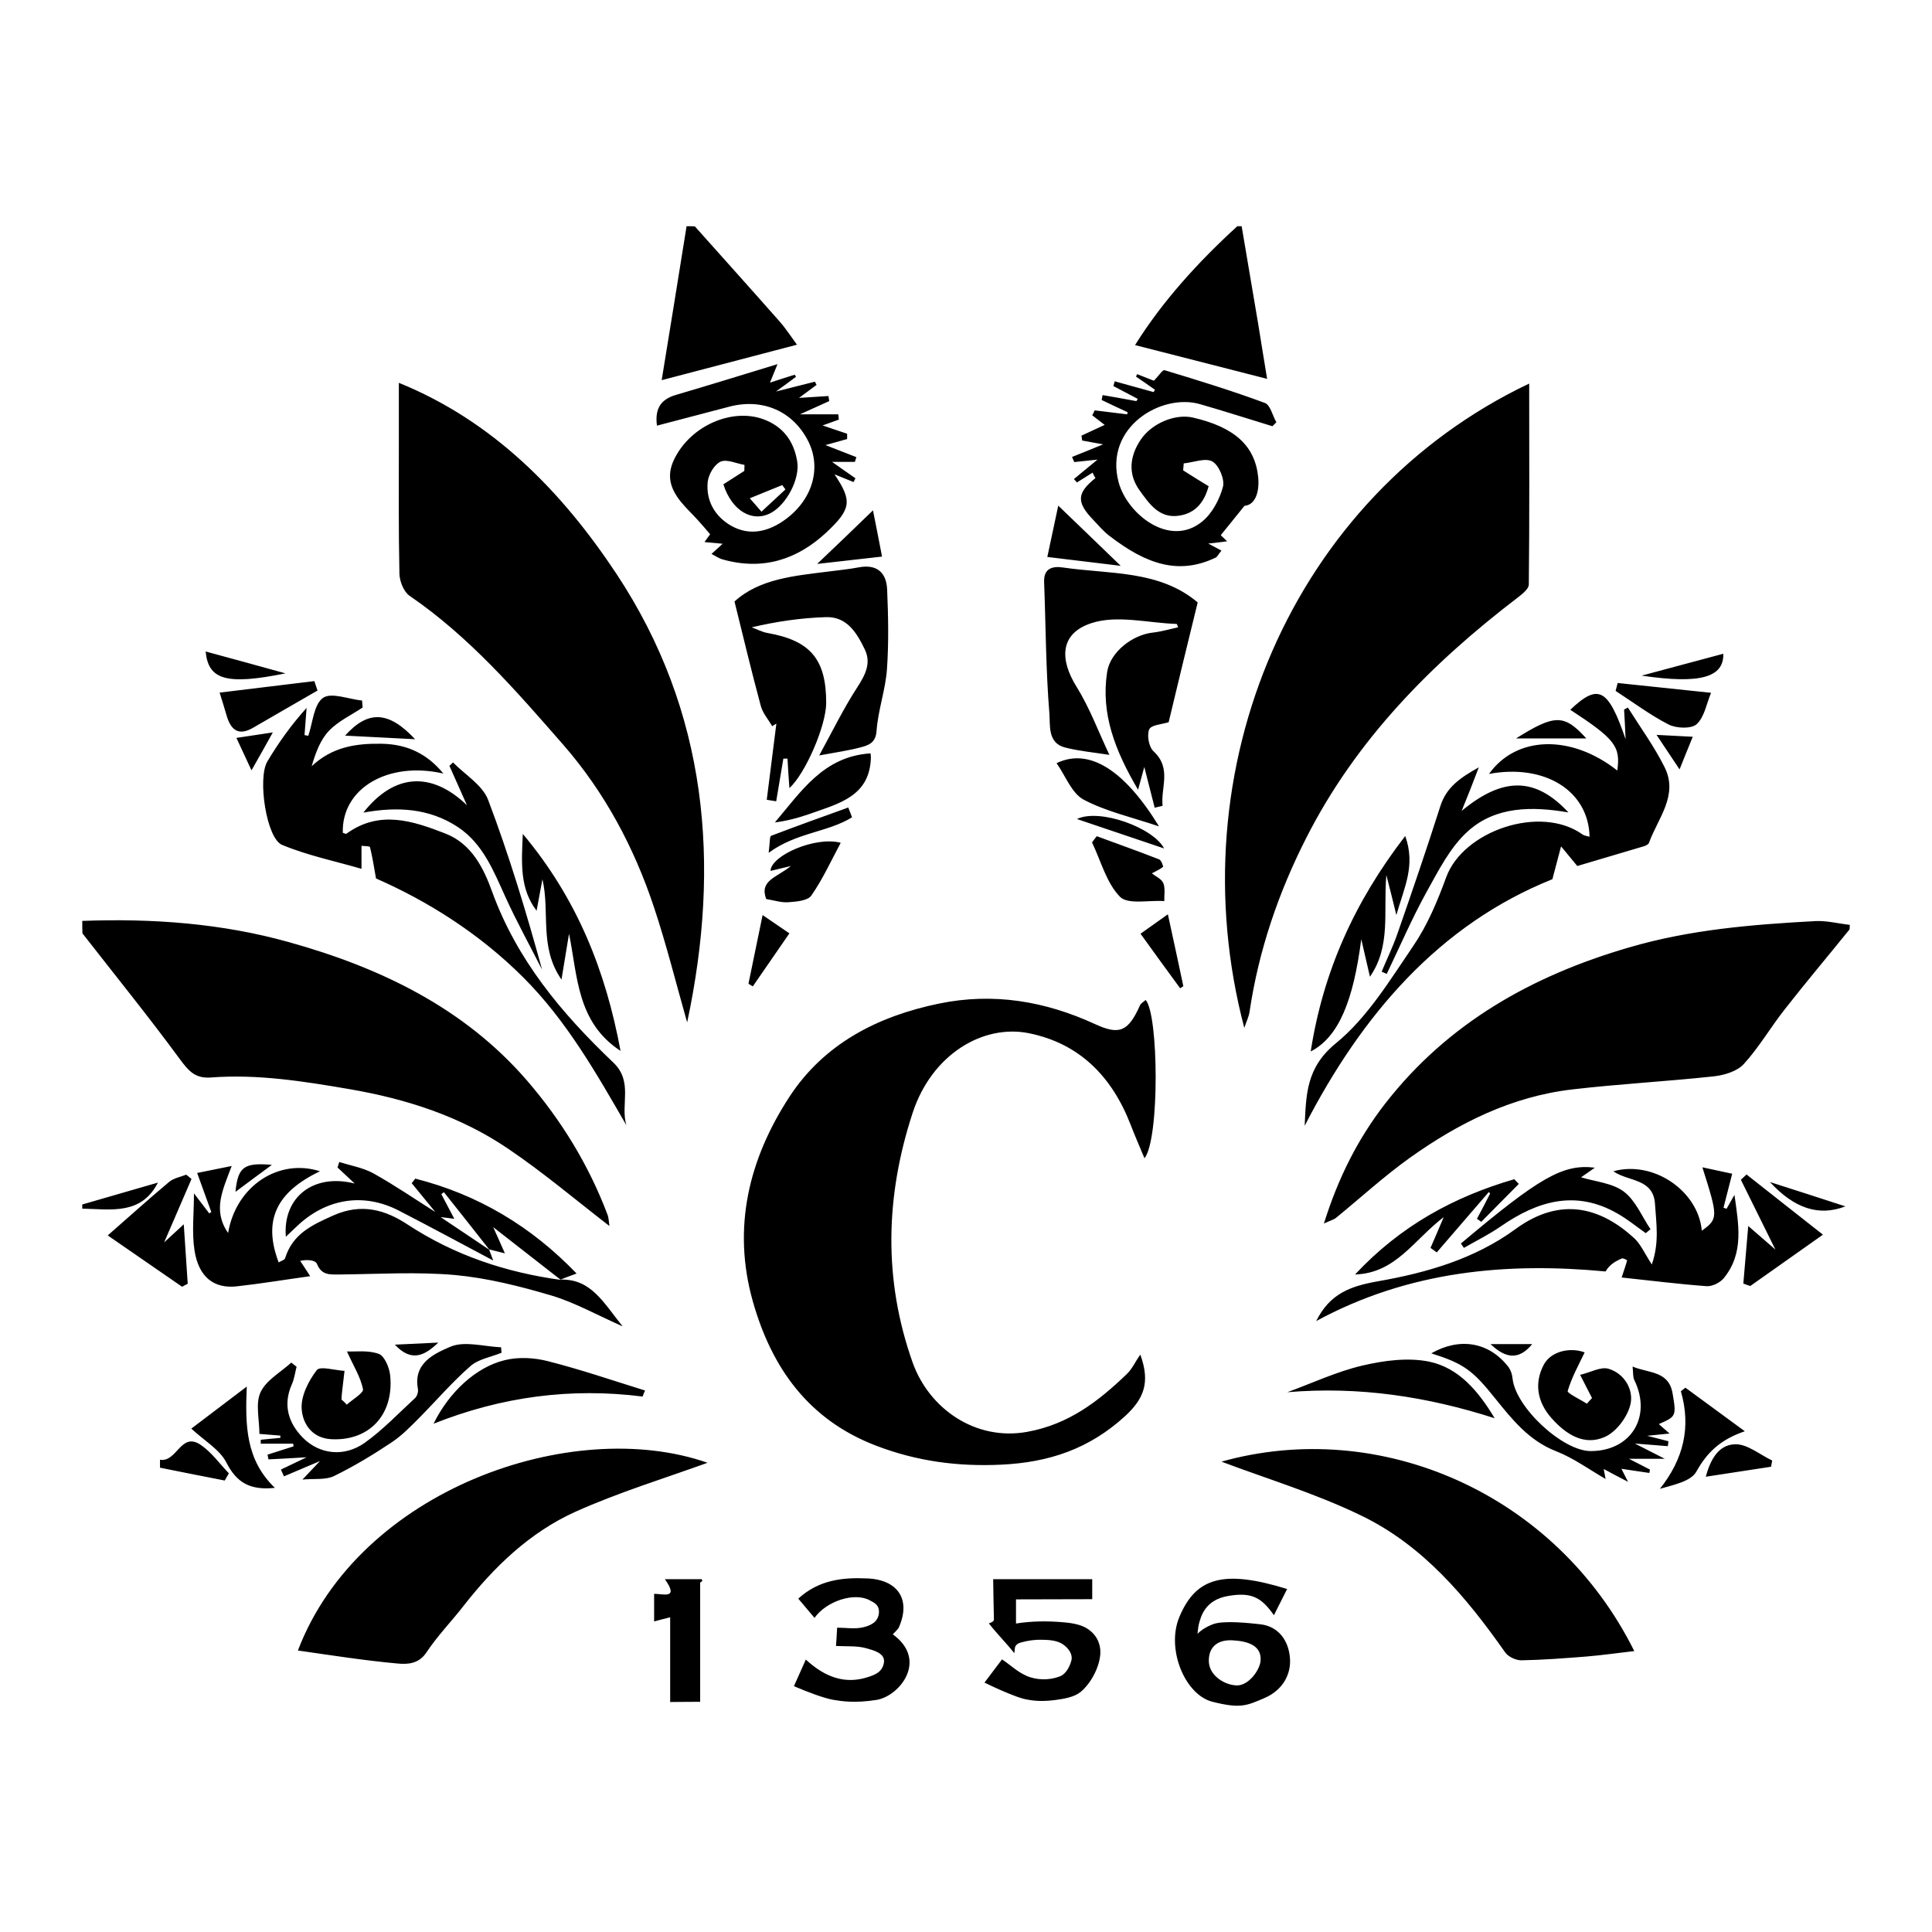 <?xml version="1.0" encoding="utf-8"?>
<!-- Generator: Adobe Illustrator 24.0.1, SVG Export Plug-In . SVG Version: 6.00 Build 0)  -->
<svg version="1.1" id="Layer_1" xmlns="http://www.w3.org/2000/svg" xmlns:xlink="http://www.w3.org/1999/xlink" x="0px" y="0px"
	 viewBox="0 0 1024 1024" style="enable-background:new 0 0 1024 1024;" xml:space="preserve">
<path d="M43.6,488.1c37.1-1.4,74.1,1.3,109.7,11.3c48,13.4,92.6,34.6,126.1,73.4c18.2,21.1,32.7,44.8,42.6,71c0.7,1.9,0.7,4.1,1,6
	c-18-13.9-35.1-28.4-53.6-40.9c-25.3-17.2-53.8-26.4-84-31.6c-24.5-4.2-48.9-8.1-73.7-6.2c-8.5,0.6-11.9-3.7-16.5-9.9
	c-16.6-22.6-34.3-44.4-51.5-66.5C43.6,492.4,43.6,490.2,43.6,488.1z M980.4,490.2c-6.1-0.7-12.2-2.3-18.2-2
	c-33.4,1.8-66.6,4.5-98.9,14c-51.1,14.9-95.8,39.9-129.1,82.7c-14.6,18.8-25,39.6-32.5,63.6c3.2-1.5,5.1-2,6.4-3
	c13-10.6,25.5-22.1,39.1-31.8c25.9-18.5,54.1-32.6,86.3-36.3c24.8-2.9,49.8-4.2,74.7-6.9c5.7-0.6,12.6-2.7,16.1-6.6
	c8.1-8.9,14.2-19.5,21.7-29c11.2-14.3,22.9-28.2,34.3-42.3C980.4,491.7,980.4,491,980.4,490.2z M363.9,119.9
	c-4.4,27.4-8.8,54.8-13.2,81.6c24.8-6.5,48.1-12.6,71.7-18.8c-2.8-3.8-5.7-8.3-9.1-12.2c-14.9-16.9-30-33.7-45-50.5
	C366.8,119.9,365.3,119.9,363.9,119.9z M655.8,119.9c-20.9,19.1-39.7,39.8-54.2,63c23.6,6,46.3,11.8,70,17.9
	c-1.5-9.3-3.2-19.4-4.8-29.5c-2.9-17.1-5.8-34.3-8.7-51.4C657.2,119.9,656.5,119.9,655.8,119.9z M670.4,899.9
	c9.7-4.2,14-12.8,13.3-21.1c-0.7-9.3-6.1-16.8-15.7-17.9c-5.6-0.6-19.6-2.2-25.2,0c-5.7,2.2-8.1,5.1-8.1,5.1s0.4-4.1,0.7-5.1
	c1.1-4.2,3.3-12.9,15.5-15c12.3-2.1,17.6,0.6,24.3,10.2c2.6-5.1,4.8-9.5,7-13.9c-33.4-10.3-48.3-6.3-57.1,14.8
	c-7.1,16.8,2.8,41.3,17.6,45C657.5,905.7,660.7,904.1,670.4,899.9z M640.7,880.4c-0.1-7.8,5-11.4,12.5-11
	c7.5,0.4,15.8,2.4,14.9,11.1c-0.5,4.7-6.2,12.8-12.4,12.8S640.8,888.3,640.7,880.4z M559.6,901c4.3-0.6,9.6-1.4,13.1-4.2
	c5.6-4.6,10.1-13.3,10.5-20.3c0.2-3.9-1-7.6-3.6-10.5c-4.3-4.8-10.4-5.7-16.5-6.2c-8.2-0.7-16.4-0.6-24.6,0.7c0,0,0-12.8,0-12.8
	s30-0.1,40.4-0.1c0-2.7,0-6.8,0-10.6c-18.3,0-36,0-52.5,0c0,3.3,0.3,16.5,0.4,21.5c0,1.2-2.7,1.9-2.7,1.9
	c4.1,5.3,9.3,10.5,13.5,15.8c0.3-1.3,0-2.8,0.8-4c0.7-1,1.8-1.4,2.9-1.7c3.6-1,7.3-1.5,11-1.4c3.5,0.1,7,0.2,10.2,1.9
	c3,1.6,6.2,5.3,5.4,8.9c-0.8,3.2-2.8,7.3-6.1,8.6c-5.6,2.2-12.6,2.1-18-0.4c-4.7-2.1-8.5-5.8-12.7-8.6c-2.9,3.8-6.3,8.3-9.3,12.3
	c5.7,2.8,11.5,5.4,17.5,7.6c1.7,0.6,3.4,1.1,5.1,1.4C549.4,901.8,554.4,901.7,559.6,901z M464.5,901c11.5-1.8,25.9-18.9,11.6-32.4
	c-0.6-0.6-2.9-2.4-2.9-2.4s2.7-2.6,3.1-3.4c6.7-14.8-0.2-25.5-16.6-26.2c-13.3-0.6-25.7,0.8-36.6,10.7c2.7,3.2,5.6,6.6,8.6,10.2
	c6.5-9,21-13.6,29.1-9.4c2.4,1.3,5.6,2.5,5,7.2s-4.8,6.3-7.9,7.1c-4.5,1.2-9.5,0.3-14.2,0.3c-0.2,3.8-0.4,7.2-0.6,9.7
	c5.8,0.3,11.4-0.2,16.4,1.3c3.4,1,9.8,2.5,9,7.5c-0.8,5-4.7,6.4-7.9,7.5c-12.5,4.3-23.3,0.3-33.5-9.1c-2.5,5.6-4.9,10.9-6.3,14.1
	c7.4,3.2,15.8,6.3,20.6,7.2C446.1,901.7,453,902.8,464.5,901z M371.1,902v-63.2l1.1-0.8L372,837c0,0-12.5,0-19.6,0
	c7.8,11-1.2,7.6-5.7,7.8c0,5.1,0,9.8,0,14.6c2.8-0.8,5.4-1.4,8.5-2.2c0,15.5,0,30.2,0,44.9C361,902,371.1,902,371.1,902z
	 M43.6,640.6c15.1,0.3,31.2,3.6,40.1-13.8c-13,3.8-26.5,7.7-40.1,11.6C43.6,639.1,43.6,639.8,43.6,640.6z M597.2,728.3
	c-15,14.4-30.7,26.6-52.7,30.6c-27.5,5-52.1-12.3-60.8-36.8c-15.6-44-14.4-88.2,0-132.2c10.2-31.2,37.4-47.1,61.5-42.3
	c27,5.4,44.2,23.1,54,48.4c2.2,5.7,4.6,11.2,7.4,17.9c8.1-10.1,7.5-76.5,0.6-83.9c-1,1-2.5,1.7-3,2.9c-6.2,13.8-10.8,15.9-23.8,9.9
	c-26.5-12.2-53.9-16.8-82.6-10.9c-32.6,6.7-61.1,21.3-79.5,49.6c-21.4,32.9-30.3,69.2-19.3,108.2c10,35.4,29.6,62.9,65.5,76.6
	c21.5,8.2,43.1,11.1,66.2,10c25.4-1.2,46.7-8.4,65.7-25.8c9.6-8.9,13.5-17.5,8-32.5C601.9,721.3,600.2,725.5,597.2,728.3z
	 M326.7,304.1c-29.1-43.9-65.5-81-115.3-101.2c0,10.5,0,20.5,0,30.5c0,23.6-0.2,47.2,0.3,70.7c0.1,4,2.3,9.6,5.4,11.7
	c31.7,21.7,56.5,50.4,81.4,78.9c22,25.2,37.6,54.5,48.1,86.1c6.7,20.1,11.8,40.7,17.6,61.1C382.1,458,375.1,377.2,326.7,304.1z
	 M659.5,544.8c1.1-3.3,2.4-5.9,2.8-8.6c4.8-32.4,15.3-63.1,30-92c26.4-52.1,66.4-92.6,112.4-127.7c2.3-1.8,5.6-4.4,5.6-6.7
	c0.4-35.5,0.2-70.9,0.2-106.5C684.9,263,623.4,407.7,659.5,544.8z M210.7,881.7c5.2,0.5,11.3,0.3,15.4-6c5.7-8.6,13-16.1,19.4-24.3
	c16.3-20.9,35.3-39.2,59.4-50.1c23.4-10.5,48.1-18,70.1-26c-71.7-25.1-184.6,14.2-217.1,99.5C175.4,877.3,193,880.1,210.7,881.7z
	 M721.5,803.3c32.7,15.8,55.6,43.1,76.2,72.4c1.6,2.4,5.7,4.3,8.6,4.3c11.5-0.2,23-1.1,34.5-2c8.4-0.7,16.7-1.9,25.4-2.9
	c-41.6-83.6-134.7-124-218.8-100.4C670.9,783.6,697.2,791.5,721.5,803.3z M202.1,394.2c-13.6-0.2-26,1.7-36.9,11.9
	c2.1-7.2,4.6-14,9.2-18.8c4.9-5.1,11.8-8.3,17.8-12.3c-0.1-1.2-0.2-2.5-0.3-3.7c-7.1-0.7-16.3-4.5-20.7-1.4
	c-4.9,3.5-5.4,13.1-7.8,20.1c-0.7-0.1-1.3-0.3-2-0.4c0.4-4.8,0.7-9.6,1.1-14.4c-8.2,9.1-14.9,18.5-20.8,28.4
	c-5.3,8.9-0.5,40.8,7.8,44.2c13.7,5.7,28.5,8.7,42.1,12.7c0-5.1,0-8.7,0-12.2c1.6,0.2,4.4,0.1,4.5,0.7c1.2,4.8,2,9.7,3.2,16.6
	c27.6,12.1,54.9,29.3,78.1,52.5c22.8,22.8,38.5,50.4,54.6,78.3c-3.3-10.9,3.8-23.1-7-33.3c-27.2-25.9-51-54.2-64.2-90.6
	c-4.3-11.9-10.6-25.2-24.7-30.7c-17.5-6.8-35-12.6-52.5,0.1c-0.3,0.2-1.2-0.3-1.9-0.5c-0.7-23.7,24.2-38.1,53.3-31.4
	C226.5,399.6,215.9,394.4,202.1,394.2z M838.8,442.3c-22.3-16-63.3-2-72.3,22.7c-4.6,12.6-9.9,25.3-17.4,36.3
	c-12.4,18.2-24.4,38.1-41.1,51.7c-15.8,12.9-15.7,27.3-16.5,43.7C721.8,537.8,762.9,490,822.8,466c2-7.6,3.3-12.5,4.6-17.4
	c2.6,3.2,5.3,6.4,8.6,10.4c10.4-3.1,23-6.8,35.4-10.5c1-0.3,2.3-1,2.6-1.8c4.7-13,15.8-25.2,8.2-40.2c-5.5-11-12.8-21-19.4-31.5
	c-0.7,0.4-1.3,0.7-2,1.1c0.3,5.2,0.6,10.5,0.8,15.7c-9.2-26.9-14.4-29.8-29.3-15.6c23.7,15.5,26.7,19.4,24.9,32.2
	c-24.5-19.3-53.5-18.5-68,1.8c29.5-5.5,52.8,8.9,53.3,33.3C841.3,443.1,839.8,443,838.8,442.3z M580.6,253.4
	c-9.9,7.9-10.2,12.8-1.1,22.2c2.8,2.9,5.3,6,8.5,8.4c19.9,15.4,37.1,20.8,56.4,11.5c0.8-0.4,1.3-1.6,3-3.7c-1.9-1-3.9-2-7-3.7
	c4.5-0.5,7.1-0.8,10-1.2c-2.2-2.1-3.6-3.5-3.4-3.2c3.9-4.8,7.3-9.1,12.6-15.6c5.3-0.4,8-6.5,7.3-14.9c-1.6-16.9-12.5-26.8-34.7-31.9
	c-9.3-2.1-21.8,3-27.7,11.9c-5.8,8.7-6.7,18.1-0.5,26.7c5,6.9,10.4,15.1,21,13.4c8.6-1.3,13.3-7.1,15.6-15.6
	c-4.8-2.9-9.1-5.6-13.5-8.4c0.1-1.2,0.2-2.4,0.3-3.7c5.2-0.5,11.5-3.1,15.2-1c3.5,2,6.6,9.5,5.6,13.4c-1.8,6.7-5.7,14.1-11,18.4
	c-17.1,14.1-39.7-3.8-44.3-20.8c-7.8-29.2,22.7-47.3,43.1-41.4c12.9,3.7,25.6,7.8,38.4,11.7c0.7-0.7,1.4-1.4,2.1-2.1
	c-2-3.5-3.2-9.1-6-10.2c-17.5-6.5-35.4-12-53.3-17.4c-1-0.3-3,2.9-5.6,5.6c-1.4-0.6-5.2-2-8.9-3.5c-0.2,0.4-0.4,0.9-0.6,1.3
	c3.4,2.3,6.8,4.7,10.1,7c-0.3,0.4-0.5,0.8-0.8,1.2c-6.9-1.9-13.8-3.8-20.6-5.7c-0.2,0.8-0.4,1.7-0.7,2.5c4.3,2.3,8.6,4.5,12.9,6.8
	c-0.2,0.4-0.4,0.8-0.7,1.2c-6-1.1-11.9-2.2-17.9-3.2c-0.2,0.9-0.3,1.7-0.5,2.6c4.6,2.2,9.2,4.4,13.8,6.5c-0.1,0.4-0.2,0.8-0.3,1.1
	c-5.7-0.7-11.5-1.4-17.2-2.1c-0.4,0.9-0.8,1.8-1.3,2.6c2.4,1.8,4.7,3.7,6.6,5.1c-3.8,1.8-8,3.7-12.3,5.7c0.1,0.9,0.3,1.7,0.4,2.6
	c4.2,0.8,8.4,1.5,11.1,2c-4.9,2-10.7,4.4-16.5,6.7c0.4,0.9,0.8,1.8,1.2,2.7c4.1-0.4,8.2-0.9,12.3-1.3c-4.5,3.7-8.5,7-12.5,10.3
	c0.5,0.6,1.1,1.2,1.6,1.8c2.8-1.7,5.5-3.5,8.3-5.2C579.6,251.7,580.1,252.5,580.6,253.4z M432.8,204c-0.3-0.6-0.6-1.2-0.9-1.7
	c-6.1,1.5-12.2,3.1-20.6,5.2c5-3.6,7.8-5.7,10.6-7.8c-0.2-0.4-0.5-0.8-0.7-1.1c-4.2,1.3-8.4,2.7-13.1,4.2c1-2.5,1.7-4.2,4-9.8
	c-19.9,6.1-36.8,11.3-53.8,16.3c-7.5,2.2-11.4,6.7-10.1,16.3c12.9-3.4,25.7-6.7,38.5-10.1c17.4-4.5,33.3,2.3,41.4,17.8
	c7.4,14,3,30.9-11.4,41.7c-8.8,6.6-19,9.4-29.1,3.7c-8.6-4.9-13.5-13.2-12.5-23.3c0.4-3.9,3.5-9.2,6.8-10.7c3.3-1.5,8.4,1,12.7,1.7
	c0,1.1-0.1,2.1-0.1,3.2c-3.7,2.4-7.5,4.8-11.1,7.1c4.5,14.1,15.4,20.5,25.3,15.1c8.1-4.4,15.5-18,13.8-27.5
	c-1.8-10.4-7.3-18.2-17.9-22.1c-16.8-6.1-38.7,3.5-47.3,21.3c-4.3,8.9-1.8,15.8,3.7,22.6c2.7,3.3,5.9,6.3,8.8,9.5
	c2.3,2.5,4.5,5.1,6.6,7.6c-0.6,0.8-1.7,2.2-3,4.1c4.1,0.4,7.3,0.7,9.6,0.9c-1.9,1.8-3.9,3.6-5.9,5.4c2,1,3.8,2.3,5.9,2.9
	c21.2,6,39.5,0.2,55.1-14.4c13.2-12.4,13.6-16.7,4.2-30.7c3.8,1.6,7,2.8,10.1,4.1c0.3-0.7,0.7-1.3,1-2c-4.4-3.1-8.8-6.1-12.4-8.7
	c3.3,0,7.7,0,12.1,0c0.3-0.8,0.5-1.7,0.8-2.5c-5.4-2.1-10.8-4.2-16.4-6.4c3.9-1.1,7.7-2.1,11.5-3.2c0-0.9,0-1.8,0-2.8
	c-4.5-1.5-8.9-3-13-4.4c2.5-0.9,5.6-2,8.6-3.1c-0.1-0.9-0.2-1.9-0.3-2.8c-5.9,0-11.8,0-20.3,0c6.8-3.1,11.1-5,15.5-7
	c-0.1-0.9-0.3-1.8-0.4-2.7c-4.8,0.3-9.7,0.6-15.6,1C427.2,208.2,430,206.1,432.8,204z M397.4,264.1c5.8-2.4,11.5-4.7,17.2-7
	c0.6,0.8,1.1,1.5,1.7,2.3c-4.2,3.9-8.5,7.9-12.7,11.8C401,268.2,399.4,266.4,397.4,264.1z M634.8,319.3
	c-20.3-17.2-46.6-14.9-71.3-18.5c-5.2-0.8-10.4,0.1-10.1,7.7c0.9,23.2,0.9,46.6,2.8,69.7c0.5,6-1.1,15.6,8.3,18
	c7.5,1.9,15.2,2.6,23.5,3.9c-5.9-12.5-10.5-25-17.4-36.1c-9.2-14.7-8.7-28.3,7.8-33.7c13.6-4.5,30-0.1,45.2,0.4
	c0.3,0,0.5,1.1,0.8,1.8c-4.6,1-9,2.3-13.5,2.8c-10.7,1.2-22.5,10.3-24.1,20.9c-3.4,22,4.1,41.5,16.4,62.4c1.7-6.3,2.7-9.8,3.3-12.1
	c1.7,6.6,3.6,14.1,5.5,21.6c1.4-0.3,2.8-0.7,4.2-1c-1.1-9.6,5-19.8-4.8-28.9c-2.5-2.3-3.6-8.5-2.3-11.6c1-2.4,6.8-2.7,10.3-3.8
	C624.2,362.7,629.5,340.9,634.8,319.3z M297.4,678.4c-29.2-4-56.4-13-81.4-29.4c-11.4-7.5-24.1-11.6-39.3-4.8
	c-11.7,5.2-21.6,9.9-25.6,22.7c-0.3,1-2.2,1.4-3.4,2.2c-8.4-22.1-1.4-37.2,21.9-48.3c-21.8-7-44.5,7.7-48.7,32.7
	c-8.4-12.1-2.8-22.9,1.9-35.5c-7,1.4-12.4,2.5-18.3,3.7c2.6,7.3,5.1,14,7.5,20.7c-0.4,0.2-0.7,0.5-1.1,0.7
	c-2.4-3.2-4.9-6.4-8.1-10.6c0,10.8-1.2,20.7,0.3,30.3c2.2,14,10.2,20.3,22.3,19c12.7-1.4,25.3-3.5,39-5.4c-2-3.1-3.6-5.6-5.3-8.1
	c3.8-0.9,8.1-0.4,8.9,1.6c2.5,6.2,7,5.6,12.1,5.6c20.4-0.2,41-1.5,61.2,0.3c17.1,1.6,34.2,5.9,50.8,10.8
	c12.1,3.6,23.4,9.9,37.9,16.4c-10.3-12.8-16.7-25.2-32.9-24.8C297.1,678.2,297.3,678.4,297.4,678.4z M437.9,372.5
	c0-23.1-8.4-33-31.1-37c-2.9-0.5-5.6-2-8.4-3c13.2-3.1,26.2-5,39.3-5.4c11.3-0.4,16.5,8.5,20.7,17.2c3.4,7.1,0.3,13.3-3.9,19.8
	c-7.3,11.2-13.2,23.3-20.3,36.3c9.1-1.7,15.7-2.6,22-4.3c4.1-1.1,8-2.3,8.4-8.8c0.8-10.9,4.7-21.6,5.5-32.5
	c1-14.1,0.7-28.3,0.1-42.4c-0.4-8.9-5.4-13.5-15-11.7c-5.2,1-10.6,1.5-15.9,2.2c-18.2,2.3-36.7,3.8-50,15.9
	c4.7,18.9,9,37.1,13.9,55.2c1,3.9,4,7.3,6.1,10.9c0.7-0.5,1.5-0.9,2.2-1.4c-1.7,13.5-3.4,26.9-5.1,40.4c1.7,0.3,3.3,0.5,5,0.8
	c1.3-7.5,2.5-15.1,3.8-22.6c0.7,0,1.5,0,2.2,0c0.3,5.2,0.6,10.5,1,15.6C426.9,410,437.9,384.6,437.9,372.5z M904.5,681.7
	c3,0.2,7.1-1.8,9.1-4.2c11-13.4,7.8-28.9,5.7-44.2c-1.4,2.5-2.8,4.9-4.2,7.4c-0.5-0.2-1-0.4-1.6-0.6c1.5-5.8,3-11.7,4.6-18
	c-6-1.3-10.6-2.3-15.8-3.4c8.4,26.5,8.4,27.3-0.3,33.6c-1.9-21.1-25.6-37.4-46.9-31.5c7.9,5.6,21.3,3.6,22.1,17.5
	c0.6,10,2.4,20-1.7,31.9c-3.9-6-5.9-10.8-9.4-14c-17.2-15.7-38.4-22.6-62.8-4.8c-21.9,16-47.3,23.2-72.9,27.7
	c-14.7,2.6-25.5,6.5-32.8,21.1c49.4-26.8,101.4-31.2,153.4-26.3c2-3.6,5.2-5.4,8.6-6.9c0.7-0.3,2.8,0.9,2.8,1
	c-0.6,2.4-1.5,4.8-2.9,9.1C874.8,678.7,889.6,680.6,904.5,681.7z M176.9,782.4c10.7-5.2,20.9-11.4,30.8-18c5.4-3.6,10-8.4,14.6-13
	c9-9.1,17.4-18.9,27-27.3c4.3-3.8,10.9-4.8,16.5-7.1c-0.1-1-0.1-1.9-0.2-2.9c-9.1-0.4-19.4-3.5-26.9-0.3
	c-8.1,3.5-19.8,8.5-17.2,22.3c0.3,1.5-0.4,3.9-1.5,4.9c-8.8,8.1-17.1,16.9-26.8,23.8c-10.7,7.5-23.7,6.2-32.6-2.7
	c-7.7-7.8-10.8-17.4-5.9-28.4c1.3-2.9,1.7-6.2,2.5-9.3c-0.9-0.7-1.9-1.5-2.8-2.2c-5.6,5.1-13.3,9.3-16.3,15.7
	c-2.8,6.1-0.6,14.4-0.6,22.1c4.1,0.3,7.6,0.6,11.1,0.9c0,0.4,0,0.8,0,1.2c-3.5,0.3-6.9,0.7-10.4,1c0,0.7,0,1.4,0,2.1
	c5.7,0,11.4,0,17.2,0c0.1,0.5,0.1,0.9,0.2,1.4c-4.6,1.5-9.2,2.9-13.8,4.4c0.2,0.8,0.3,1.6,0.5,2.5c6.1-0.3,12.1-0.6,20.2-1.1
	c-5.6,2.7-9.6,4.6-13.6,6.5c0.5,1.2,1.1,2.4,1.6,3.6c5.6-2.4,11.3-4.8,19.1-8.1c-3.8,4-6.3,6.6-9.3,9.8
	C166.5,783.6,172.4,784.5,176.9,782.4z M866.2,731.4c9.5,19.4-1.7,37.7-23.1,37.7c-14.9,0-39.8-23.2-41.4-38.4
	c-0.2-2.3-1.1-4.9-2.6-6.7c-10.3-12.8-25.6-15.2-40.5-6.7c17.1,5.4,21.9,8.9,33.8,23.8c9.1,11.3,18,22.5,32.4,28.1
	c9.2,3.6,17.4,9.6,26.2,14.7c-0.2-1.2-0.6-3.1-1-5.3c4.3,2.3,7.8,4.2,12.9,6.8c-1.8-3.6-2.7-5.2-3.5-6.9c5.2,0.8,10,1.5,14.8,2.2
	c0.1-0.6,0.2-1.2,0.3-1.8c-3-1.5-5.9-3-11.1-5.7c7.6,0,12.4,0,19,0c-6.1-3.1-10.2-5.2-15.9-8.1c7.2,0.6,12.3,1,17.5,1.4
	c0.1-0.9,0.2-1.8,0.3-2.6c-2.9-0.8-5.9-1.5-11.3-2.9c5.1-0.5,7.7-0.8,11.9-1.2c-2.6-2.3-4.2-3.7-5.7-5c9.1-4,9.4-4.1,7.3-16.3
	c-2.1-12.1-12.8-10.6-21.2-14.2C865.7,727.6,865.4,729.8,866.2,731.4z M242.6,438.3c13.5,8.9,19.1,23.6,25.5,37.6
	c5.9,12.9,12.8,25.4,19.2,38c-8.4-30.6-17.5-60.7-28.6-90c-3-7.8-12.2-13.3-18.6-19.8c-0.6,0.6-1.3,1.2-1.9,1.8
	c3.1,7,6.2,13.9,9.3,20.9c-18.7-18-38.5-17-54.9,3.9C210.7,427.4,227.5,428.4,242.6,438.3z M783.8,406.7
	c-9.8,5.5-17.2,10.5-20.4,20.6c-7.2,22.6-14.9,45.1-22.7,67.5c-2.4,6.9-5.6,13.5-8.4,20.2c0.9,0.4,1.8,0.8,2.7,1.2
	c7-14.6,13.4-29.5,21.2-43.6c6.3-11.3,12.5-23.7,21.9-32.1c14.7-13.2,33.9-13.2,53.2-9.9c-17.3-18.6-34.4-19.2-56.6-0.8
	C778.1,421.5,780.7,414.9,783.8,406.7z M341.9,737c-17.1-5.3-34-11.1-51.3-15.5c-7.3-1.9-15.7-2.4-23-0.6
	c-15.5,3.7-29.8,17.3-37.8,33.7c36.2-14.4,72.9-19.2,110.8-14.4C341,739.1,341.4,738,341.9,737z M726.1,517.7
	c11.3-16.4,7-34.3,8.7-53.9c2,7.8,3.3,13,5.3,21.2c4.2-14.8,10.3-26.2,4.7-41.9c-26.9,34.9-43.5,71.8-50.1,114.2
	c14.8-7.6,22.6-26.8,26.8-59.5C723,504.1,724.4,510.5,726.1,517.7z M277.1,442c-0.7,15.4-1.7,28.9,7.3,40.7
	c1.1-5.9,2.1-11.3,3.1-16.7c4.1,17.5-1.9,35.9,10.1,53.2c1.5-9.4,2.8-16.8,4-24.3c4.6,22.6,4.1,46.9,27.3,62.1
	C321,514.4,305.8,476.2,277.1,442z M757.5,721.7c-11.3-2.3-24-0.6-35.5,2.1c-13.6,3.2-26.5,9.3-39.7,14.1
	c38.1-3.2,74.1,2.3,109.9,13.8C783.7,737.5,773.3,725,757.5,721.7z M181,741.8c0.1-1.4,0.1-2.8,0.3-4.1c0.4-3.7,0.9-7.4,1.3-11.1
	c-5.1-0.3-13-2.7-14.7-0.4c-4.4,5.7-8.5,13.8-8,20.6c0.5,7.5,5.2,15.4,15.6,16c20,1.1,33.4-12.8,31.3-33.8c-0.4-4.1-3-10.3-6-11.4
	c-5.7-2.1-12.5-1.1-16.9-1.3c3.4,7.6,7.2,13.5,8.5,20c0.4,2-5.5,5.4-8.6,8.2C182.9,743.5,182,742.6,181,741.8z M841.1,744
	c-3.6-2.3-10.5-5.6-10.2-6.7c2.1-7.2,5.8-13.8,9-20.5c-7.7-2.9-17.8-0.6-21.6,6.4c-5.1,9.5-3.8,19.6,4,28.4
	c7.6,8.6,17.3,14.9,28.3,10c6.1-2.7,12.1-10.7,13.6-17.4c1.7-7.6-3.2-16.2-11.6-18.7c-4.1-1.3-9.5,1.9-15.1,3.2
	c2.9,5.7,4.6,9,6.3,12.3C842.8,742,842,743,841.1,744z M259.5,662.5c-8.7-5.8-17.4-11.7-26.1-17.5c-0.8-0.8-1.7-1.7-2.5-2.5
	c-10.9-6.9-21.7-14.3-33-20.6c-5.5-3-12-4.1-18.1-6c-0.3,1-0.6,2-0.9,2.9c2.6,2.5,5.3,4.9,9.1,8.5c-22-5.6-38.2,7.4-36.5,28.2
	c2.2-2.1,4-3.8,5.8-5.5c15.5-14.8,35.3-18,54-8.4c16.3,8.4,32.4,17.1,50.1,26.5c-1.2-3.3-1.7-4.6-2.2-5.9L259.5,662.5z M96.5,682
	c1-0.5,2-1.1,3-1.6c-0.7-10-1.3-20-2.1-31.5c-4.8,4.4-7.5,6.9-10.4,9.6c5.1-11.8,9.8-22.7,14.5-33.6c-0.9-0.8-1.9-1.6-2.8-2.3
	c-3,1.2-6.6,1.8-9,3.8c-11,9.2-21.7,18.9-32.6,28.4C68.8,662.9,82.6,672.4,96.5,682z M927.7,681.6c13.2-9.3,26.4-18.7,38.5-27.2
	c-14.3-11.2-27.4-21.6-40.5-31.9c-1,0.9-2,1.9-3,2.8c6.1,12.4,12.2,24.7,18.3,37c-4.1-3.6-8.5-7.4-14.4-12.5
	c-1,11.6-1.8,21-2.6,30.5C925.2,680.8,926.4,681.2,927.7,681.6z M775.9,661.4c6.6-3.8,13.5-7.2,19.7-11.5
	c19.4-13.4,39.6-19.4,61.7-6.7c5.3,3,10,6.9,15,10.4c0.8-0.7,1.7-1.4,2.5-2.1c-4.6-6.8-7.9-15.2-14.1-19.9
	c-6.1-4.6-15.2-5.3-22.7-7.6c1.1-0.8,3.8-2.6,7.3-5.1c-16.9-2.1-29.4,5.2-71,40.2C774.8,659.9,775.4,660.6,775.9,661.4z M240.8,646
	c-2.6-4.9-4.7-9-6.9-13.1c0.5-0.3,0.9-0.7,1.4-1c8.1,10.2,16.2,20.4,24.2,30.6c0,0-0.3-0.3-0.3-0.3c2.6,0.6,5.1,1.3,8.4,2.1
	c-2.2-5-4.1-9.3-6.2-13.9c12.4,9.7,24.2,18.9,36,28.1c0,0-0.3-0.2-0.3-0.3c2.5-1,5-1.9,8.5-3.2c-24-25-52.3-41.9-85.5-50.3
	c-0.6,0.8-1.2,1.6-1.9,2.4c4.2,5.2,8.5,10.3,12.7,15.5c0.8,0.8,1.7,1.7,2.5,2.5C235.3,645.3,237.3,645.5,240.8,646z M785.1,647.6
	c6.6-6.7,13.3-13.4,19.9-20.1c-0.8-0.8-1.6-1.7-2.4-2.5c-31.9,9.3-60.2,24.6-84.4,50.5c21.6-0.7,31.1-18.3,47-30.4
	c-3.2,7.6-5.1,11.9-7,16.3c1.1,0.8,2.2,1.6,3.3,2.4c9.2-10.7,18.4-21.3,27.6-32c0.2,0.3,0.5,0.5,0.7,0.8c-2.3,4.5-4.6,9-7,13.4
	C783.6,646.5,784.3,647,785.1,647.6z M130.8,734.9c-11.8,9-21.3,16.2-29.4,22.3c7,6.5,15.1,11.1,18.6,18
	c5.4,10.5,12.3,14.8,25.7,13.4C130.3,773.8,129.9,755.8,130.8,734.9z M890.9,737.4c5.5,19.1,1.4,35.9-11.1,51.7
	c7.2-2.1,16.4-3.9,19.3-9.1c5.6-10.1,12.7-17,25.7-21.4c-11.7-8.6-21.6-15.8-31.5-23.1C892.6,736.1,891.8,736.7,890.9,737.4z
	 M578.8,446.5c4.7,9.8,7.6,21.4,14.8,28.8c4.2,4.3,15.4,1.7,23.5,2.3c-0.1-3.2,0.6-6.7-0.5-9.5c-1-2.3-4.1-3.6-6.1-5.2
	c2-1.1,4.1-2,5.9-3.4c0.3-0.2-0.9-3.6-2-4c-11-4.3-22-8.2-33.1-12.3C580.4,444.3,579.6,445.4,578.8,446.5z M560,404.5
	c4.8,6.8,8,15.9,14.3,19.3c11.9,6.3,25.5,9.3,40,14.2C596.2,408.4,577.4,396.1,560,404.5z M406.1,476.5c4.2,0.7,8.1,2,11.8,1.7
	c4.2-0.3,10.2-0.8,12.1-3.5c6-8.6,10.4-18.3,15.6-28c-13.3-3.6-37,6.7-37.2,14.9c2.6-0.6,5.3-1.3,10.8-2.6
	C411.6,465.2,402.4,466.6,406.1,476.5z M410.7,435.9c6.5-0.8,12.7-2.5,18.7-4.6c15-5.4,31.8-9.1,32.2-30.1c0-0.3-0.1-0.7-0.2-1.9
	C436.4,400.9,424.6,419.6,410.7,435.9z M120.1,379.2c2.2,7.6,6.2,11.1,14.1,6.5c11.3-6.6,22.7-13.1,34.1-19.7
	c-0.6-1.7-1.1-3.3-1.7-5c-16.5,2-32.9,4-50.2,6.1C117.7,371.1,118.9,375.2,120.1,379.2z M856.3,366.2c9.3,6,18.3,12.8,28.1,17.8
	c4.1,2.1,12.1,2.4,14.9-0.2c4.1-3.8,5.2-10.9,7.6-16.6c-18.3-1.9-33.9-3.6-49.5-5.2C857,363.4,856.7,364.8,856.3,366.2z M594,299.9
	c-10.5-10.1-21.8-21.1-33.1-31.9c-1.6,7.6-3.7,17.3-5.8,27.2C569.5,296.9,582.6,298.5,594,299.9z M433.1,298.9
	c7.2-0.8,20-2.3,34.4-3.9c-1.9-9.7-3.7-19.2-4.8-24.5C452.3,280.6,441.1,291.3,433.1,298.9z M84.8,777.9c11.4,2.3,22.9,4.6,34.3,6.8
	c0.7-1.3,1.5-2.5,2.2-3.8c-4.9-5.1-9.1-11.1-14.8-15c-10.7-7.4-12.6,9.3-21.7,7.8C84.8,775.2,84.8,776.6,84.8,777.9z M625.5,523.8
	c0.6-0.4,1.1-0.7,1.7-1.1c-2.6-12.2-5.2-24.4-8.2-38.1c-5.2,3.7-9.2,6.5-14.5,10.3C611.9,505.2,618.7,514.5,625.5,523.8z
	 M939.3,774.1c-6.6-3.1-13.3-8.9-19.8-8.6c-9.1,0.3-13.2,9-15.4,17.2c11.9-1.8,23.3-3.6,34.6-5.3
	C938.9,776.3,939.1,775.2,939.3,774.1z M109,345.3c1.4,14.9,10.8,18,42.3,11.6C137.2,353,123.1,349.1,109,345.3z M404.2,485
	c-2.7,13.2-5.1,24.8-7.5,36.4c0.8,0.5,1.6,1,2.3,1.4c6.3-9.1,12.6-18.2,19.4-28.1C413.6,491.4,409.2,488.4,404.2,485z M913.4,346.5
	c-13.3,3.6-26.7,7.1-43.3,11.6C901.3,362.7,913.7,359,913.4,346.5z M617,449.7c-5.7-11-34.2-21.4-46.2-15.6
	C585.7,439.1,600.7,444.2,617,449.7z M449.6,428c-13.6,4.9-27.3,9.8-40.9,15c-0.8,0.3-0.6,3.5-1.3,9c14.7-10.8,31.2-10.8,44.2-18.8
	C450.9,431.4,450.3,429.7,449.6,428z M220,391.8c-14-15-24.9-15.5-37.1-1.9C194.9,390.5,208.2,391.2,220,391.8z M938.1,626.5
	c13,14.1,26,18.3,40,12.9C964.6,635,952.5,631.1,938.1,626.5z M803.5,391.4c11.5,0,24.3,0,37.3,0C829,378.4,824.1,378.5,803.5,391.4
	z M144.6,388.2c-7.4,1.1-12.7,1.9-19.3,2.9c2.7,5.8,5,10.8,8,17.2C137.6,400.8,140.8,395,144.6,388.2z M897.2,390.5
	c-7.4-0.4-12.7-0.7-19.2-1c4.3,6.5,7.9,11.9,12.2,18.3C892.6,401.8,894.6,396.8,897.2,390.5z M144.1,617.4
	c-14.8-1.3-18,1.1-19.3,14.3C131.2,626.9,137.2,622.5,144.1,617.4z M790,712.4c8.2,7.8,15.1,8.5,22.1,0
	C805.3,712.4,798.4,712.4,790,712.4z M232.3,711.6c-7.1,0.3-14.3,0.7-23,1.1C218.3,722.4,225.4,718.2,232.3,711.6z"/>
</svg>
